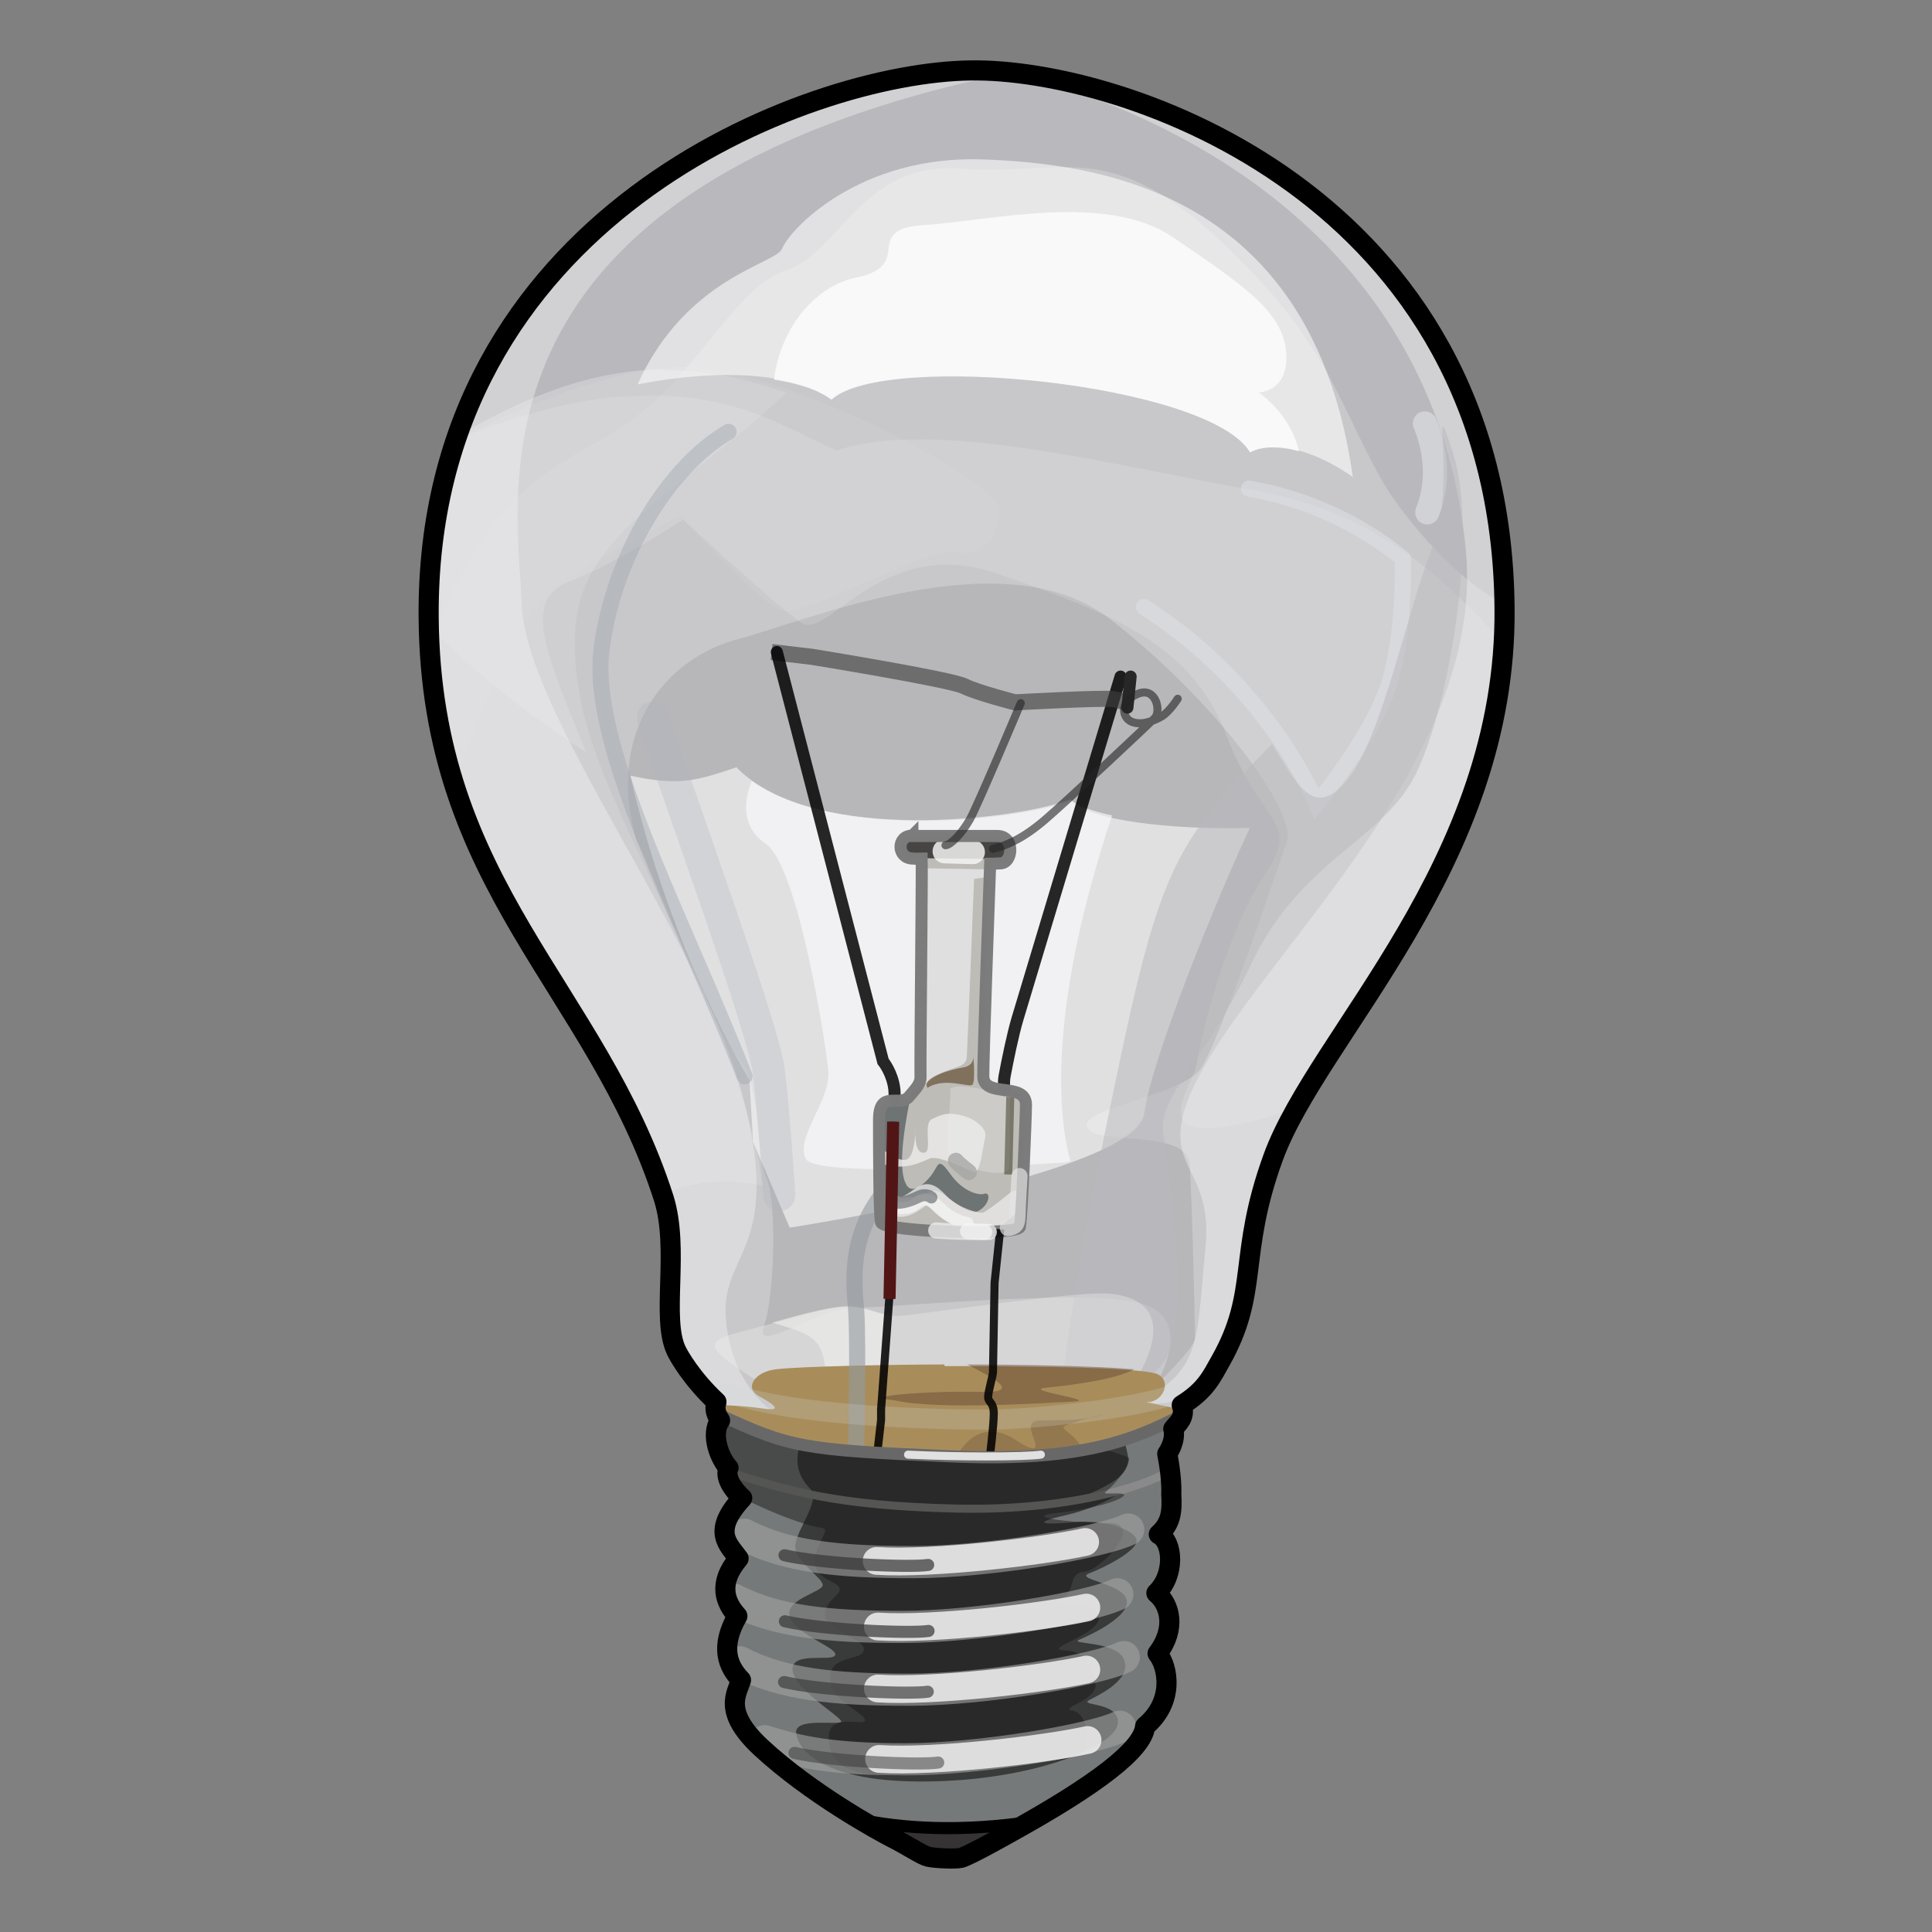 <?xml version="1.0" encoding="UTF-8" standalone="no"?>
<!DOCTYPE svg PUBLIC "-//W3C//DTD SVG 1.0//EN" "http://www.w3.org/TR/2001/REC-SVG-20010904/DTD/svg10.dtd">
<svg xmlns:svg="http://www.w3.org/2000/svg" xmlns="http://www.w3.org/2000/svg" version="1.0" width="100%" height="100%" viewBox="0 0 48 48" id="_bulb01">
<rect x="0" y="0" width="48" height="48" fill="#808080" stroke="none"/>
<defs id="defs2818"/>
<g id="bulb01" style="display:inline">
<path d="m 24.12,1.75 c -4.08,0.05 -13.55,3.67 -13.46,13.59 0.05,6.70 4.16,9.20 5.84,14.43 0.40,1.27 -0.07,2.97 0.31,3.78 0.06,0.13 0.38,0.70 1,1.28 -0.06,0.19 0.00,0.32 0.09,0.46 -0.25,0.35 0.00,0.96 0.21,1.18 -0.10,0.22 0.09,0.52 0.34,0.75 -0.78,0.84 -0.33,1.16 -0.09,1.5 -0.53,0.63 -0.33,1.10 -0.03,1.43 -0.44,0.77 -0.24,1.25 0.09,1.59 -0.10,0.34 -0.47,0.78 0.5,1.68 1.23,1.14 2.91,2.06 3.28,2.25 0.36,0.18 0.71,0.42 0.87,0.46 0.17,0.04 0.66,0.06 0.81,0.03 0.15,-0.03 0.98,-0.49 1.21,-0.62 2.17,-1.20 3.32,-2.08 3.37,-2.65 0.73,-0.61 0.58,-1.47 0.31,-1.81 0.47,-0.62 0.31,-1.22 -0.03,-1.5 0.47,-0.45 0.42,-1.28 0.06,-1.46 0.29,-0.26 0.34,-0.54 0.31,-1 C 29.12,36.70 29,36.12 29,36.12 c 0,0 0.23,-0.32 0.15,-0.62 0.09,-0.12 0.32,-0.28 0.21,-0.59 0.60,-0.37 0.75,-0.72 0.96,-1.09 0.98,-1.73 0.42,-2.61 1.31,-5.06 1.11,-3.06 5.81,-7.28 5.75,-13.65 C 37.29,4.83 27.88,1.69 24.12,1.75 z" id="p2965" style="fill:#c8c8cb;fill-opacity:1;stroke:none"/>
<path d="m 24.12,1.75 c -4.08,0.05 -13.55,3.67 -13.46,13.59 0.00,0.22 0.02,0.43 0.03,0.65 1.40,-3.63 2.79,-4.23 4.40,-5.15 2.12,-1.21 3.12,-3.72 4.43,-4.12 1.31,-0.40 1.91,-2.73 4.34,-2.53 2.42,0.20 3.64,-0.81 6.37,1.71 2.73,2.53 2.94,3.94 4.06,5.96 0.55,1.00 2.03,2.70 3.09,3.12 C 37.24,4.81 27.86,1.69 24.12,1.75 z" id="p3838" style="fill:#4f4f5b;fill-opacity:0.12;stroke:none;display:inline"/>
<path d="m 15.82,20.91 c -0.80,-2.74 0.73,-4.55 2.48,-5.02 1.74,-0.46 6.63,-2.54 9.25,-0.53 2.61,2.01 4.69,4.82 4.42,5.56 -0.26,0.73 -1.67,4.96 -2.14,5.63 -0.46,0.67 -3.08,1.00 -2.81,1.47 0.26,0.46 2.48,0 2.54,0.93 0.06,0.93 0.13,4.02 0.13,4.29 0,0.26 -1.00,1.20 -1.00,1.20 0,0 1.00,-1.54 -0.20,-2.01 -1.20,-0.46 -6.30,0.06 -7.24,0.06 -0.93,0 -2.54,1.20 -2.27,0.46 0.26,-0.73 0.33,-3.08 0.06,-3.68 -0.26,-0.60 -0.13,-2.34 -0.67,-2.94 -0.53,-0.60 -2.07,-4.42 -2.54,-5.43 z" id="p3877" style="fill:#89898f;fill-opacity:0.27;stroke:none;display:inline"/>
<path d="m 16.53,9.18 c -1.70,-0.00 -3.34,0.59 -5.15,1.65 -0.46,1.33 -0.73,2.81 -0.71,4.5 0.05,6.66 4.11,9.18 5.81,14.34 1.24,-0.55 2.46,-0.21 2.46,-0.21 0,0 -0.12,-1.91 -1.84,-5.65 -1.72,-3.74 -2.91,-5.66 -2.81,-8.09 0.10,-2.42 2.41,-3.33 5.25,-5.96 -1.06,-0.37 -2.04,-0.56 -3,-0.56 z" id="p3841" style="fill:#d1d1d4;fill-opacity:0.79;stroke:none;display:inline"/>
<path d="m 15.59,9.84 c -1.15,0.07 -2.56,0.39 -4.28,1.09 -0.43,1.30 -0.67,2.76 -0.65,4.40 6.47e-4,0.07 -0.00,0.14 0,0.21 0.85,0.88 2.06,1.97 3.90,3.15 -1.00,-2.48 -1.61,-3.78 -0.40,-4.25 1.20,-0.46 2.81,-1.53 2.81,-1.53 0,0 2.26,2.09 2.93,2.56 0.67,0.46 2.02,-2.22 4.90,-1.21 2.88,1.00 4.81,1.75 5.68,4.03 0.87,2.27 1.87,2.06 0.93,3.46 -0.93,1.40 -1.55,3.88 -1.68,4.68 -0.11,0.67 -1.71,2.46 2.43,1.12 C 33.72,24.80 37.05,21.12 37.37,16 c -1.37,-1.49 -3.03,-3.24 -6.18,-3.81 -3.75,-0.67 -7.99,-1.80 -10.40,-1 -1.13,-0.46 -2.51,-1.52 -5.18,-1.34 z" id="p3880" style="fill:#fbfbfc;fill-opacity:0.14;stroke:none;display:inline"/>
<path d="m 16.81,9.12 c -1.29,0.04 -3.42,0.72 -5.46,1.81 -0.44,1.30 -0.70,2.76 -0.68,4.40 0.01,1.60 0.23,2.96 0.62,4.18 1.50,-4.35 2.19,-4.80 3.06,-5.31 0.98,-0.57 2.56,-1.40 2.56,-1.40 0,0 1.95,2.21 2.53,2.37 0.57,0.16 3.68,-1.63 4.34,-1.46 0.65,0.16 1.06,-0.40 1.06,-1.06 0,-0.65 -5.40,-3.61 -8.03,-3.53 z" id="p3944" style="fill:#dfdfe3;fill-opacity:0.13;stroke:none;display:inline"/>
<path d="m 24.12,1.75 c -4.08,0.05 -13.55,3.67 -13.46,13.59 0.05,6.70 4.16,9.20 5.84,14.43 0.40,1.27 -0.07,2.97 0.31,3.78 0.06,0.13 0.38,0.70 1,1.28 0.90,0.26 1.31,0.18 1.31,0.18 0,0 -0.99,-0.69 -1.09,-2.31 -0.10,-1.61 1.48,-1.70 0.37,-5.65 C 17.29,23.11 13.06,17.73 12.96,15 12.87,12.34 11.27,4.67 25.06,1.81 24.72,1.77 24.40,1.74 24.12,1.75 z" id="p3765" style="fill:#f1f3f5;fill-opacity:0.43;stroke:none;display:inline"/>
<path d="m 25.21,1.81 c 5.20,1.37 10.56,4.97 11.21,11.87 0.51,5.47 -5.58,10.41 -6.87,13.56 -0.74,1.81 0.60,1.72 0.40,3.75 -0.20,2.02 -0.11,2.82 -1.12,3.53 -0.49,0.34 -0.25,0.49 0.75,0.18 0.01,-0.00 0.05,0.00 0.06,0 0.37,-0.30 0.51,-0.60 0.68,-0.90 0.98,-1.73 0.42,-2.61 1.31,-5.06 1.11,-3.06 5.81,-7.28 5.75,-13.65 C 37.30,5.70 29.43,2.28 25.21,1.81 z" id="p3768" style="fill:#f1f3f5;fill-opacity:0.43;stroke:none;display:inline"/>
<path d="M 24.40,3.96 C 21.36,3.86 19.63,5.68 19.43,6.18 c -0.15,0.38 -2.38,0.70 -3.59,3.37 2.06,-0.40 3.88,-0.29 4.81,0.37 1.31,-1.21 9.39,-0.40 10.40,1.31 0.55,-0.30 1.56,-0.08 2.56,0.62 C 32.61,4.68 27.17,4.06 24.40,3.96 z M 18.31,19.06 c -0.99,0.33 -1.43,0.48 -2.65,0.21 1.02,4.46 2.96,7.56 2.96,7.56 L 18.71,28.37 19.62,30.5 c 0,0 8.61,-1.32 8.81,-2.84 0.17,-1.34 1.81,-5.36 2.62,-7.09 -1.99,0.05 -4.00,-0.19 -4.43,-0.68 -1.31,0.50 -6.38,1.11 -8.31,-0.81 z" id="p3771" style="fill:#fbfbfc;fill-opacity:0.60;stroke:none;display:inline"/>
<path d="m 18.50,26.74 c -1.60,-4.08 -3.88,-8.24 -3.55,-10.65 0.33,-2.41 1.74,-4.55 3.15,-5.36" id="p3889" style="fill:none;stroke:#a2a8ae;stroke-width:0.40;stroke-linecap:round;stroke-linejoin:miter;stroke-miterlimit:4;stroke-opacity:0.46;stroke-dasharray:none;display:inline"/>
<path d="m 26.06,5.28 c -1.13,0.05 -2.28,0.26 -3.09,0.31 -1.61,0.10 -0.20,1.00 -1.71,1.31 -0.95,0.19 -1.86,1.18 -2.03,2.53 0.57,0.09 1.08,0.24 1.43,0.5 1.31,-1.21 9.39,-0.40 10.40,1.31 0.29,-0.16 0.73,-0.16 1.21,-0.03 -0.20,-0.93 -1,-1.46 -1,-1.46 0,0 0.78,-0.01 0.68,-1.03 C 31.86,7.70 30.77,7.01 29.15,5.90 28.34,5.34 27.20,5.23 26.06,5.28 z" id="p3774" style="fill:#fbfbfc;fill-opacity:0.90;stroke:none;display:inline"/>
<path d="m 28.42,15.08 c 3.15,2.01 4.29,4.89 4.29,4.89 0,0 1.40,-1.67 1.81,-3.01 0.40,-1.34 0.33,-3.08 0.33,-3.08 0,0 -1.47,-1.34 -3.82,-1.74" id="p3883" style="fill:none;stroke:#e1e4e7;stroke-width:0.40;stroke-linecap:round;stroke-linejoin:miter;stroke-miterlimit:4;stroke-opacity:0.48;stroke-dasharray:none;display:inline"/>
<path d="m 35.46,12.73 c 0.46,-1.13 -0.06,-2.21 -0.06,-2.21" id="p3886" style="fill:none;stroke:#eff1f3;stroke-width:0.60;stroke-linecap:round;stroke-linejoin:miter;stroke-miterlimit:4;stroke-opacity:0.45;stroke-dasharray:none;display:inline"/>
<path d="m 18.68,19.40 c -0.26,0.64 -0.18,1.21 0.34,1.56 0.80,0.53 1.49,4.91 1.56,5.65 0.06,0.73 -0.83,1.65 -0.56,2.18 0.25,0.51 5.98,0.12 6.43,0.09 0.04,-0.01 0.10,-0.01 0.15,-0.03 -0.02,-0.07 -0.52,-1.52 0,-4.59 0.25,-1.47 0.66,-2.89 1.03,-4 -0.48,-0.11 -0.87,-0.23 -1.03,-0.40 -1.23,0.47 -5.79,1.06 -7.93,-0.46 z" id="p3892" style="fill:#fbfbfc;fill-opacity:0.65;stroke:none;display:inline"/>
<path d="m 16.22,17.83 c 0.73,2.21 2.74,7.70 2.88,8.78 0.13,1.07 0.26,3.08 0.26,3.08" id="p3895" style="fill:none;stroke:#afb4ba;stroke-width:0.80;stroke-linecap:round;stroke-linejoin:miter;stroke-miterlimit:4;stroke-opacity:0.30;stroke-dasharray:none;display:inline"/>
<path d="m 22.67,20.77 c 0.40,-0.00 1.63,-5.26e-4 2.11,0.00 0.44,0.00 0.39,0.68 0.07,0.68 -0.08,6.25e-4 -0.13,0.01 -0.25,0.01 -0.01,0.26 -0.18,4.97 -0.17,5.28 0.01,0.55 1.05,0.13 1.06,0.70 0.00,0.30 -0.10,2.75 -0.15,3.04 -0.04,0.23 -3.38,0.13 -3.45,-0.11 -0.05,-0.21 -0.05,-2.01 -0.05,-2.55 0.00,-0.77 0.51,-0.29 0.75,-0.58 0.10,-0.13 0.29,-0.29 0.28,-0.49 -0.01,-0.35 0.04,-5.05 0.03,-5.42 -0.06,0.00 -0.12,0.01 -0.23,0.00 -0.39,-0.01 -0.40,-0.57 -0.00,-0.57 l 3.9e-5,-4e-5 z" id="p3970" style="fill:#bebcb7;fill-opacity:1;stroke:none;display:inline"/>
<path d="m 27.84,16.81 c 0,0 -2.44,8.09 -2.56,8.50 -0.12,0.40 -0.25,1.05 -0.32,1.42 -0.03,0.16 -0.01,0.35 -0.01,0.35" id="p3975" style="fill:none;stroke:#000000;stroke-width:0.30;stroke-linecap:round;stroke-linejoin:miter;stroke-miterlimit:4;stroke-opacity:0.84;stroke-dasharray:none;display:inline"/>
<path d="m 19.17,16.20 1.01,0.12 c 0,0 3.45,0.56 3.78,0.73 0.32,0.16 1.26,0.40 1.26,0.40 0,0 2.19,-0.12 2.44,-0.08 0.24,0.04 0.36,0.12 0.36,0.12" id="p3985" style="fill:none;stroke:#404040;stroke-width:0.40;stroke-linecap:butt;stroke-linejoin:miter;stroke-miterlimit:4;stroke-opacity:0.62;stroke-dasharray:none;display:inline"/>
<path d="m 19.30,16.20 2.64,10.17 c 0,0 0.23,0.28 0.28,0.69 0.01,0.13 0.01,0.28 0.01,0.28" id="p3973" style="fill:none;stroke:#000000;stroke-width:0.30;stroke-linecap:round;stroke-linejoin:miter;stroke-miterlimit:4;stroke-opacity:0.84;stroke-dasharray:none;display:inline"/>
<path d="m 28.09,16.81 -0.08,0.77" id="p3988" style="fill:none;stroke:#272727;stroke-width:0.30;stroke-linecap:round;stroke-linejoin:miter;stroke-miterlimit:4;stroke-opacity:1;stroke-dasharray:none;display:inline"/>
<path d="m 31.60,18.49 c -2.51,2.51 -2.82,3.24 -3.97,8.78 -1.15,5.54 -1.25,7.22 -1.25,7.22 0,0 2.30,0.41 2.72,-1.04 0.41,-1.46 -0.10,-4.39 -0.20,-5.33 -0.10,-0.94 0.94,-1.56 2.19,-4.18 1.25,-2.61 3.24,-3.03 4.08,-4.70 0.83,-1.67 1.56,-5.96 0.94,-7.95 -0.62,-1.98 0.10,0.73 -0.52,2.30 -0.62,1.56 -1.25,4.70 -2.09,5.75 -0.83,1.04 -1.25,0.20 -1.88,-0.83 z" id="p4016" style="fill:#b9b9bd;fill-opacity:0.53;stroke:none;display:inline"/>
<path d="m 22.65,21.07 2.19,0.02" id="p4019" style="fill:none;stroke:#000000;stroke-width:0.5;stroke-linecap:round;stroke-linejoin:miter;stroke-miterlimit:4;stroke-opacity:0.63;stroke-dasharray:none"/>
<path d="m 23.47,21.15 0.70,0.02" id="p4021" style="fill:none;stroke:#f6f6f6;stroke-width:0.60;stroke-linecap:round;stroke-linejoin:miter;stroke-miterlimit:4;stroke-opacity:0.83;stroke-dasharray:none"/>
<path d="m 22.90,21.56 c 0.00,0.66 -0.04,4.87 -0.03,5.21 0.00,0.07 -0.02,0.12 -0.06,0.18 0.12,0.00 0.25,-0.05 0.37,-0.15 0.39,-0.33 0.81,-0.22 0.84,-0.53 0.02,-0.30 0.18,-4.43 0.18,-4.43 l 0.37,-0.06 c 9.7e-4,-0.02 -5.78e-4,-0.17 0,-0.18 l -1.68,-0.03 z" id="p4023" style="fill:#eff0f2;fill-opacity:0.68;stroke:none"/>
<path d="m 23.04,27.03 c 0.42,-0.28 1.04,0 1.12,-0.08 0.08,-0.08 0.02,-0.73 0.02,-0.73 0,0 0.05,0.25 -0.25,0.30 -0.30,0.05 -1.04,0.25 -0.89,0.50 z" id="p4048" style="fill:#644f32;fill-opacity:0.68;stroke:none;display:inline"/>
<path d="m 22.62,27.25 c -0.00,0.01 -0.02,0.02 -0.03,0.03 -0.24,0.29 -0.74,-0.21 -0.75,0.56 -6.42e-4,0.36 0.01,1.17 0.03,1.81 0.59,0.23 1.13,0.03 1.31,-0.06 0.19,-0.11 0.81,0.66 1.12,0.5 0.30,-0.16 0.32,-0.49 0.15,-0.43 C 24.30,29.71 23.90,29.58 23.62,29.18 23.34,28.79 23.33,28.89 23.21,29.09 23.10,29.29 22.66,29.77 22.5,29.40 22.35,29.09 22.39,28.38 22.62,27.25 z" id="p4051" style="fill:#444e52;fill-opacity:0.66;stroke:none;display:inline"/>
<path d="m 22.06,29.92 c 0.28,0.08 0.39,0.11 0.67,-0.08 0.28,-0.19 0.30,-0.28 0.61,0.05 0.30,0.33 0.98,0.56 1.18,0.47 0.19,-0.08 0.73,-0.53 0.73,-0.53" id="p4057" style="fill:none;stroke:#e9e9e9;stroke-width:0.5;stroke-linecap:round;stroke-linejoin:miter;stroke-miterlimit:4;stroke-opacity:0.78;stroke-dasharray:none;display:inline"/>
<path d="m 23.5,27.68 c -0.10,0.01 -0.21,0.06 -0.34,0.12 -0.25,0.11 0.03,0.84 -0.21,0.84 C 22.68,28.65 22.75,28 22.75,28 c 0,0 -0.01,0.64 -0.18,0.78 -0.12,0.10 -0.37,0.00 -0.71,-0.28 2.61e-4,0.14 -9.96e-4,0.24 0,0.40 0.62,0.22 1.06,-0.05 1.25,-0.12 0.22,-0.08 0.92,0.28 1.09,0.34 0.16,0.05 0.22,-0.67 0.28,-0.87 0.05,-0.19 -0.22,-0.44 -0.56,-0.53 C 23.73,27.67 23.60,27.66 23.5,27.68 z" id="p3970-3" style="fill:#ededeb;fill-opacity:0.81;stroke:none;display:inline"/>
<path d="m 21.86,29.92 c 0.22,0.08 0.67,0.16 0.87,0 0.19,-0.16 0.33,-0.19 0.64,0.11 0.30,0.30 0.67,0.36 0.67,0.36" id="p4094" style="fill:none;stroke:#f8f8f8;stroke-width:0.30;stroke-linecap:round;stroke-linejoin:miter;stroke-miterlimit:4;stroke-opacity:0.62;stroke-dasharray:none;display:inline"/>
<path d="m 23.61,27.05 c 0.02,0.39 -0.14,1.43 0,1.68 0.14,0.25 1.43,0.61 1.46,0.28 0.02,-0.33 0.02,-1.77 0.02,-1.77 0,0 -1.23,-0.39 -1.48,-0.19 z" id="p4097" style="fill:#ededeb;fill-opacity:0.31;stroke:none"/>
<path d="m 25.10,27.25 -0.05,1.93" id="p4099" style="fill:none;stroke:#403e29;stroke-width:0.2;stroke-linecap:butt;stroke-linejoin:miter;stroke-miterlimit:4;stroke-opacity:0.54;stroke-dasharray:none"/>
<path d="m 19.15,34.52 c -1.50,-0.95 -1.84,-1.16 -0.75,-1.43 1.09,-0.27 2.25,-0.68 2.80,-0.61 0.54,0.06 0.68,0.27 1.29,0.20 0.61,-0.06 4.30,-0.61 5.06,-0.54 0.75,0.06 1.70,0.47 0.61,2.25 -1.09,1.77 -8.96,0.27 -9.02,0.13 z" id="p4134" style="fill:#ededeb;fill-opacity:0.37;stroke:none;display:inline"/>
<path d="m 21.21,32.46 c -0.41,-0.05 -1.21,0.17 -2.03,0.40 1.13,0.32 1.34,0.42 1.34,1.65 0,0.13 0.01,0.21 0.03,0.31 0.30,0.05 0.65,0.07 1.03,0.12 0.01,0.00 0.02,-0.00 0.03,0 0.12,-0.09 0.18,-0.15 0.18,-0.15 l 0.37,-2.12 c -0.35,-0.02 -0.53,-0.16 -0.96,-0.21 z" id="p4137" style="fill:#ededeb;fill-opacity:0.64;stroke:none;display:inline"/>
<path d="m 23.46,33.90 c -1.29,0 -3.64,0.05 -4.18,0.12 -0.54,0.06 -0.81,0.48 -0.40,0.68 C 19.28,34.92 19.41,35.06 19,35 c -0.27,-0.04 -0.61,-0.08 -1.18,-0.09 -0.03,0.15 0.01,0.28 0.09,0.40 -0.25,0.35 0.00,0.96 0.21,1.18 -0.10,0.22 0.09,0.52 0.34,0.75 -0.78,0.84 -0.33,1.16 -0.09,1.5 -0.41,0.49 -0.38,0.88 -0.21,1.18 l 7.90,-0.5 c 0,0 1.81,-1.53 3.03,-2.71 C 29.04,36.40 29,36.12 29,36.12 c 0,0 0.23,-0.32 0.15,-0.62 0.08,-0.10 0.26,-0.23 0.25,-0.46 -0.52,-0.14 -1.07,-0.21 -0.87,-0.21 0.34,0 0.59,-0.48 0.25,-0.68 -0.34,-0.20 -4.01,-0.21 -5.31,-0.21 z" id="p4143" style="fill:#a88d5b;fill-opacity:1;stroke:none;display:inline"/>
<path d="m 23.42,36.90 c 0.41,-1.08 0.82,-1.36 1.27,-1.33 0.44,0.03 0.73,0.41 0.98,0.41 0.25,0 -0.38,-0.69 0.19,-0.69 0.57,0 1.04,0 1.46,-0.12 0.41,-0.12 -0.82,0.19 -0.89,0.28 -0.06,0.09 0.44,0.22 0.63,0.95 0.19,0.73 -3.46,1.49 -3.46,1.30 0,-0.19 -0.12,-0.76 -0.19,-0.79 z" id="p4541" style="fill:#62442f;fill-opacity:0.30;stroke:none;display:inline"/>
<path d="m 21.88,29.73 c -0.75,1.02 -0.68,2.05 -0.61,2.80 0.06,0.75 0,3.62 0,3.62" id="p4140" style="fill:none;stroke:#939a9f;stroke-width:0.40;stroke-linecap:butt;stroke-linejoin:miter;stroke-miterlimit:4;stroke-opacity:0.61;stroke-dasharray:none;display:inline"/>
<path d="m 18.05,34.59 c 1.70,0.61 5.26,0.68 6.49,0.68 1.23,0 4.30,-0.34 4.85,-0.75" id="p4146" style="fill:none;stroke:#d2d5d7;stroke-width:0.5;stroke-linecap:round;stroke-linejoin:miter;stroke-miterlimit:4;stroke-opacity:0.22;stroke-dasharray:none;display:inline"/>
<path d="m 22.23,29.88 c 0.21,0.02 0.41,-0.06 0.60,-0.15 0.18,-0.09 0.31,0.02 0.31,0.02" id="p4203" style="fill:none;stroke:#3b4044;stroke-width:0.30;stroke-linecap:round;stroke-linejoin:miter;stroke-miterlimit:4;stroke-opacity:0.49;stroke-dasharray:none"/>
<path d="m 17.81,35.12 c 0.02,0.06 0.05,0.12 0.09,0.18 -0.25,0.35 0.00,0.96 0.21,1.18 -0.10,0.22 0.09,0.52 0.34,0.75 -0.78,0.84 -0.33,1.16 -0.09,1.5 -0.53,0.63 -0.33,1.10 -0.03,1.43 -0.44,0.77 -0.24,1.25 0.09,1.59 -0.10,0.34 -0.47,0.78 0.5,1.68 1.23,1.14 2.91,2.06 3.28,2.25 0.36,0.18 0.71,0.42 0.87,0.46 0.17,0.04 0.66,0.06 0.81,0.03 0.15,-0.03 0.98,-0.49 1.21,-0.62 2.17,-1.20 3.32,-2.08 3.37,-2.65 0.73,-0.61 0.58,-1.47 0.31,-1.81 0.47,-0.62 0.31,-1.22 -0.03,-1.5 0.47,-0.45 0.42,-1.28 0.06,-1.46 0.29,-0.26 0.34,-0.54 0.31,-1 C 29.12,36.70 29,36.12 29,36.12 c 0,0 0.23,-0.32 0.15,-0.62 0.06,-0.08 0.18,-0.18 0.21,-0.34 -1.35,0.72 -2.75,1.17 -5.81,1.03 -3.69,-0.16 -3.93,-0.22 -5.75,-1.06 z" id="p4205" style="fill:#757979;fill-opacity:1;stroke:none;display:inline"/>
<path d="m 27.93,35.78 c -1.04,0.33 -2.33,0.49 -4.37,0.40 -1.93,-0.08 -2.92,-0.15 -3.68,-0.31 -0.17,0.52 -0.00,0.86 0.25,1.12 0.29,0.29 -0.41,1.09 -0.37,1.46 0.03,0.37 0.68,0.75 0.68,0.93 0,0.18 -0.99,0.36 -0.81,0.81 0.18,0.44 1.19,0.75 1.12,0.93 -0.07,0.18 -1.09,-0.11 -1.06,0.37 0.03,0.48 1.21,1.16 1.21,1.28 0,0.11 -1.16,-0.12 -1.12,0.28 0.03,0.41 0.66,1.25 3.28,1.21 2.61,-0.03 4.64,-0.87 4.71,-1.43 0.07,-0.56 -0.98,-0.44 -0.71,-0.59 0.26,-0.14 1.06,-0.51 0.87,-1 -0.18,-0.48 -1.38,-0.38 -1.12,-0.5 0.26,-0.11 1.29,-0.58 1.18,-1 -0.11,-0.41 -1.31,-0.50 -0.93,-0.65 0.37,-0.14 1.18,-0.55 1.18,-0.81 0,-0.26 -0.81,-0.54 -1.56,-0.46 -0.74,0.07 -1.12,0.03 -0.18,-0.18 0.93,-0.22 1.43,-0.62 1.43,-0.62 0,0 -1.72,0.46 -0.93,0.12 0.78,-0.33 1.03,-0.56 1.03,-0.90 0,-0.08 -0.06,-0.29 -0.09,-0.46 z" id="p4208" style="fill:#151513;fill-opacity:0.61;stroke:none;display:inline"/>
<path d="m 21.28,45.18 c 0.38,0.23 0.80,0.46 0.93,0.53 0.36,0.18 0.71,0.42 0.87,0.46 0.17,0.04 0.66,0.06 0.81,0.03 0.15,-0.03 0.98,-0.49 1.21,-0.62 0.22,-0.12 0.39,-0.22 0.59,-0.34 -1.85,0.28 -3.32,0.18 -4.43,-0.06 z" id="p4211" style="fill:#353334;fill-opacity:1;stroke:none;display:inline"/>
<path d="m 18.16,36.59 c 1.42,0.44 2.57,0.82 5.60,0.89 3.02,0.07 5.00,-0.67 5.38,-1.00" id="p4214" style="fill:none;stroke:#8a8a8a;stroke-width:0.2;stroke-linecap:butt;stroke-linejoin:miter;stroke-miterlimit:4;stroke-opacity:1;stroke-dasharray:none;display:inline"/>
<path d="m 25.71,45.25 c -1.85,0.28 -3.32,0.18 -4.43,-0.06" id="p4211-0" style="fill:none;stroke:#000000;stroke-width:0.30;stroke-miterlimit:4;stroke-opacity:1;stroke-dasharray:none;display:inline"/>
<path d="m 17.81,35.12 c 0.02,0.06 0.05,0.12 0.09,0.18 -0.25,0.35 0.00,0.96 0.21,1.18 -0.09,0.21 0.07,0.49 0.31,0.71 0.01,0.01 0.01,0.02 0.03,0.03 0.71,0.36 1.35,0.59 1.68,0.68 0.48,0.13 0.44,-0.05 0.18,0.59 -0.26,0.65 0.30,0.74 0.5,0.90 C 21.03,39.60 20.5,39.70 20.5,40.12 c 0,0.42 1.00,0.58 0.96,0.87 -0.03,0.29 -0.81,0.10 -0.84,0.68 -0.03,0.58 0.84,0.86 0.87,1.06 0.03,0.19 -0.90,-0.21 -0.90,0.43 0,0.65 0.45,0.93 1.53,0.96 1.07,0.03 4.58,-0.46 4.78,-0.62 0.19,-0.16 0.14,-0.93 -0.25,-1 -0.39,-0.06 0.69,-0.26 0.56,-0.71 C 27.08,41.35 26.99,41.03 26.43,41 c -0.55,-0.03 0.97,-0.42 0.87,-0.84 -0.09,-0.42 -1.39,-0.27 -0.96,-0.43 0.42,-0.16 0.17,-0.65 0.59,-0.68 0.42,-0.03 1.53,-1.21 0.62,-1.21 -0.91,0 -2.19,-0.15 -1.31,-0.25 0.87,-0.09 1.58,-0.30 1.68,-0.43 0.07,-0.09 -0.33,-0.04 -0.46,-0.06 0.00,-0.00 -0.01,-0.02 0,-0.03 0.19,-0.13 0.62,-0.64 0.59,-0.84 -0.00,-0.03 -0.31,-0.14 -0.75,-0.25 -0.94,0.22 -2.09,0.32 -3.75,0.25 -3.69,-0.16 -3.93,-0.22 -5.75,-1.06 z" id="p4381" style="fill:#151513;fill-opacity:0.45;stroke:none;display:inline"/>
<path d="m 18.49,38.13 c 1.07,0.55 2.34,0.68 4.20,0.68 1.85,0 4.65,-0.48 5.34,-0.81" id="p4407" style="fill:none;stroke:#a3a3a3;stroke-width:0.80;stroke-linecap:round;stroke-linejoin:miter;stroke-miterlimit:4;stroke-opacity:0.61;stroke-dasharray:none;display:inline"/>
<path d="m 18.22,39.74 c 1.07,0.55 2.34,0.68 4.20,0.68 1.85,0 4.65,-0.48 5.34,-0.81" id="p4407-6" style="fill:none;stroke:#a3a3a3;stroke-width:0.80;stroke-linecap:round;stroke-linejoin:miter;stroke-miterlimit:4;stroke-opacity:0.61;stroke-dasharray:none;display:inline"/>
<path d="m 18.38,41.30 c 1.07,0.55 2.34,0.68 4.20,0.68 1.85,0 4.65,-0.48 5.34,-0.81" id="p4407-63" style="fill:none;stroke:#a3a3a3;stroke-width:0.80;stroke-linecap:round;stroke-linejoin:miter;stroke-miterlimit:4;stroke-opacity:0.61;stroke-dasharray:none;display:inline"/>
<path d="m 19.00,43.26 c 0.81,0.26 1.62,0.45 3.48,0.45 1.85,0 4.65,-0.48 5.34,-0.81" id="p4407-9" style="fill:none;stroke:#a3a3a3;stroke-width:0.80;stroke-linecap:round;stroke-linejoin:miter;stroke-miterlimit:4;stroke-opacity:0.61;stroke-dasharray:none;display:inline"/>
<path d="m 21.78,38.78 c 1.38,0.09 4.14,-0.24 5.18,-0.47" id="p4453" style="fill:none;stroke:#f4f4f4;stroke-width:0.69;stroke-linecap:round;stroke-linejoin:miter;stroke-miterlimit:4;stroke-opacity:0.82;stroke-dasharray:none"/>
<path d="m 21.81,40.41 c 1.38,0.09 4.14,-0.24 5.18,-0.47" id="p4453-8" style="fill:none;stroke:#f4f4f4;stroke-width:0.69;stroke-linecap:round;stroke-linejoin:miter;stroke-miterlimit:4;stroke-opacity:0.82;stroke-dasharray:none;display:inline"/>
<path d="m 21.81,41.95 c 1.38,0.09 4.14,-0.24 5.18,-0.47" id="p4453-5" style="fill:none;stroke:#f4f4f4;stroke-width:0.69;stroke-linecap:round;stroke-linejoin:miter;stroke-miterlimit:4;stroke-opacity:0.82;stroke-dasharray:none;display:inline"/>
<path d="m 21.84,43.70 c 1.38,0.09 4.14,-0.24 5.18,-0.47" id="p4453-86" style="fill:none;stroke:#f4f4f4;stroke-width:0.69;stroke-linecap:round;stroke-linejoin:miter;stroke-miterlimit:4;stroke-opacity:0.82;stroke-dasharray:none;display:inline"/>
<path d="m 19.49,38.64 c 0.95,0.22 3.13,0.31 3.57,0.24" id="p4495" style="fill:none;stroke:#383838;stroke-width:0.30;stroke-linecap:round;stroke-linejoin:miter;stroke-miterlimit:4;stroke-opacity:0.71;stroke-dasharray:none;display:inline"/>
<path d="m 19.50,40.28 c 0.95,0.22 3.13,0.31 3.57,0.24" id="p4495-1" style="fill:none;stroke:#383838;stroke-width:0.30;stroke-linecap:round;stroke-linejoin:miter;stroke-miterlimit:4;stroke-opacity:0.71;stroke-dasharray:none;display:inline"/>
<path d="m 19.48,41.79 c 0.95,0.22 3.13,0.31 3.57,0.24" id="p4495-6" style="fill:none;stroke:#383838;stroke-width:0.30;stroke-linecap:round;stroke-linejoin:miter;stroke-miterlimit:4;stroke-opacity:0.65;stroke-dasharray:none;display:inline"/>
<path d="m 19.74,43.55 c 0.95,0.22 3.13,0.31 3.57,0.24" id="p4495-68" style="fill:none;stroke:#383838;stroke-width:0.30;stroke-linecap:round;stroke-linejoin:miter;stroke-miterlimit:4;stroke-opacity:0.51;stroke-dasharray:none;display:inline"/>
<path d="m 24.03,33.90 c 0.66,0.34 1.38,0.71 0.34,0.68 -1.36,-0.03 -3.14,0.12 -2.15,0.21 1.08,0.25 3.83,0.06 4.46,0.03 0.63,-0.03 -1.29,-0.28 -0.71,-0.34 0.38,-0.04 1.67,-0.17 2.21,-0.46 -1.02,-0.09 -2.96,-0.12 -4.15,-0.12 z" id="p4538" style="fill:#62442f;fill-opacity:0.45;stroke:none;display:inline"/>
<path d="m 22.67,20.77 c 0.40,-0.00 1.63,-5.26e-4 2.11,0.00 0.44,0.00 0.39,0.68 0.07,0.68 -0.08,6.25e-4 -0.13,0.01 -0.25,0.01 -0.01,0.26 -0.18,4.97 -0.17,5.28 0.01,0.55 1.05,0.13 1.06,0.70 0.00,0.30 -0.10,2.75 -0.15,3.04 -0.04,0.23 -3.38,0.13 -3.45,-0.11 -0.05,-0.21 -0.05,-2.01 -0.05,-2.55 0.00,-0.77 0.51,-0.29 0.75,-0.58 0.10,-0.13 0.29,-0.29 0.28,-0.49 -0.01,-0.35 0.04,-5.05 0.03,-5.42 -0.06,0.00 -0.12,0.01 -0.23,0.00 -0.39,-0.01 -0.40,-0.57 -0.00,-0.57 l 3.9e-5,-4e-5 z" id="p3970-2" style="fill:none;stroke:#7b7b7b;stroke-width:0.30;stroke-miterlimit:4;stroke-opacity:0.99;stroke-dasharray:none;display:inline"/>
<path d="m 23.49,21.00 c 0.12,0 0.40,-0.28 0.61,-0.65 0.20,-0.36 1.26,-2.88 1.26,-2.88" id="p3979" style="fill:none;stroke:#252525;stroke-width:0.2;stroke-linecap:round;stroke-linejoin:miter;stroke-miterlimit:4;stroke-opacity:0.61;stroke-dasharray:none;display:inline"/>
<path d="m 24.67,21.09 c 0.32,-0.08 0.73,-0.24 1.30,-0.73 0.56,-0.48 2.56,-2.36 2.72,-2.52 0.16,-0.16 0.04,-0.77 -0.40,-0.61 -0.44,0.16 -0.44,0.56 -0.20,0.69 0.24,0.12 0.56,0 0.77,-0.12 0.20,-0.12 0.40,-0.44 0.40,-0.44" id="p3982" style="fill:none;stroke:#252525;stroke-width:0.2;stroke-linecap:round;stroke-linejoin:miter;stroke-miterlimit:4;stroke-opacity:0.61;stroke-dasharray:none;display:inline"/>
<path d="m 22.19,27.87 -0.09,4.30 -0.21,2.85 0,0.26 -0.09,0.79" id="p4122" style="fill:none;stroke:#000000;stroke-width:0.2;stroke-linecap:butt;stroke-linejoin:miter;stroke-miterlimit:4;stroke-opacity:0.86;stroke-dasharray:none;display:inline"/>
<path d="m 24.85,30.54 -0.14,1.33 c 0,0 -0.04,2.12 -0.04,2.22 0,0.09 -0.12,0.48 -0.12,0.62 0,0.14 0.14,0.12 0.14,0.41 0,0.29 -0.10,1.09 -0.10,1.09" id="p4124" style="fill:none;stroke:#000000;stroke-width:0.2;stroke-linecap:butt;stroke-linejoin:miter;stroke-miterlimit:4;stroke-opacity:0.86;stroke-dasharray:none;display:inline"/>
<path d="m 29.37,35.15 c -1.35,0.72 -2.75,1.17 -5.81,1.03 -3.69,-0.16 -3.93,-0.22 -5.75,-1.06 0.02,0.06 0.05,0.12 0.09,0.18" id="p4205-5" style="fill:none;stroke:#686868;stroke-width:0.30;stroke-miterlimit:4;stroke-opacity:1;stroke-dasharray:none;display:inline"/>
<path d="m 22.19,27.87 -0.09,4.40" id="p4130" style="fill:none;stroke:#521515;stroke-width:0.30;stroke-linecap:butt;stroke-linejoin:miter;stroke-miterlimit:4;stroke-opacity:1;stroke-dasharray:none;display:inline"/>
<path d="m 23.26,30.57 c 0.43,0.04 1.19,0.04 1.19,0.04" id="p4195" style="fill:none;stroke:#eeeeee;stroke-width:0.40;stroke-linecap:round;stroke-linejoin:miter;stroke-miterlimit:4;stroke-opacity:0.77;stroke-dasharray:none"/>
<path d="m 23.75,28.84 c 0.07,0.09 0.32,0.28 0.32,0.28" id="p4197" style="fill:none;stroke:#a5a5a5;stroke-width:0.40;stroke-linecap:round;stroke-linejoin:miter;stroke-miterlimit:4;stroke-opacity:0.77;stroke-dasharray:none"/>
<path d="m 25.04,30.51 c 0.24,-0.03 0.23,-0.15 0.24,-0.32 0.00,-0.17 0.05,-0.97 0.05,-0.97" id="p4199" style="fill:none;stroke:#e6e6e6;stroke-width:0.40;stroke-linecap:round;stroke-linejoin:miter;stroke-miterlimit:4;stroke-opacity:0.67;stroke-dasharray:none"/>
<path d="m 24.05,30.59 0.52,0.02" id="p4201" style="fill:none;stroke:#f6f6f6;stroke-width:0.40;stroke-linecap:round;stroke-linejoin:miter;stroke-miterlimit:4;stroke-opacity:0.67;stroke-dasharray:none"/>
<path d="m 22.56,36.14 c 1.20,0.06 2.89,0.06 3.30,0" id="p4616" style="fill:none;stroke:#f8f8f8;stroke-width:0.2;stroke-linecap:round;stroke-linejoin:miter;stroke-miterlimit:4;stroke-opacity:0.84;stroke-dasharray:none;display:inline"/>
<path d="M 24.12,1.75 C 20.03,1.80 10.57,5.42 10.65,15.34 c 0.05,6.70 4.16,9.20 5.84,14.43 0.40,1.27 -0.07,2.97 0.31,3.78 0.06,0.13 0.38,0.70 1,1.28 -0.06,0.19 0.00,0.32 0.09,0.46 -0.25,0.35 0.00,0.96 0.21,1.18 -0.10,0.22 0.09,0.52 0.34,0.75 -0.78,0.84 -0.33,1.16 -0.09,1.5 -0.53,0.63 -0.33,1.10 -0.03,1.43 -0.44,0.77 -0.24,1.25 0.09,1.59 -0.10,0.34 -0.47,0.78 0.5,1.68 1.23,1.14 2.91,2.06 3.28,2.25 0.36,0.18 0.71,0.42 0.87,0.46 0.17,0.04 0.66,0.06 0.81,0.03 0.15,-0.03 0.98,-0.49 1.21,-0.62 2.17,-1.20 3.32,-2.08 3.37,-2.65 0.73,-0.61 0.58,-1.47 0.31,-1.81 0.47,-0.62 0.31,-1.22 -0.03,-1.5 0.47,-0.45 0.42,-1.28 0.06,-1.46 0.29,-0.26 0.34,-0.54 0.31,-1 C 29.12,36.70 29,36.12 29,36.12 c 0,0 0.23,-0.32 0.15,-0.62 0.09,-0.12 0.32,-0.28 0.21,-0.59 0.60,-0.37 0.75,-0.72 0.96,-1.09 0.98,-1.73 0.42,-2.61 1.31,-5.06 1.11,-3.06 5.81,-7.28 5.75,-13.65 C 37.29,4.83 27.88,1.69 24.12,1.75 z" id="stroke01" style="fill:none;stroke:#000000;stroke-width:0.5;stroke-linejoin:round;stroke-miterlimit:4;stroke-opacity:1;stroke-dasharray:none;display:inline"/>
</g>
</svg>
